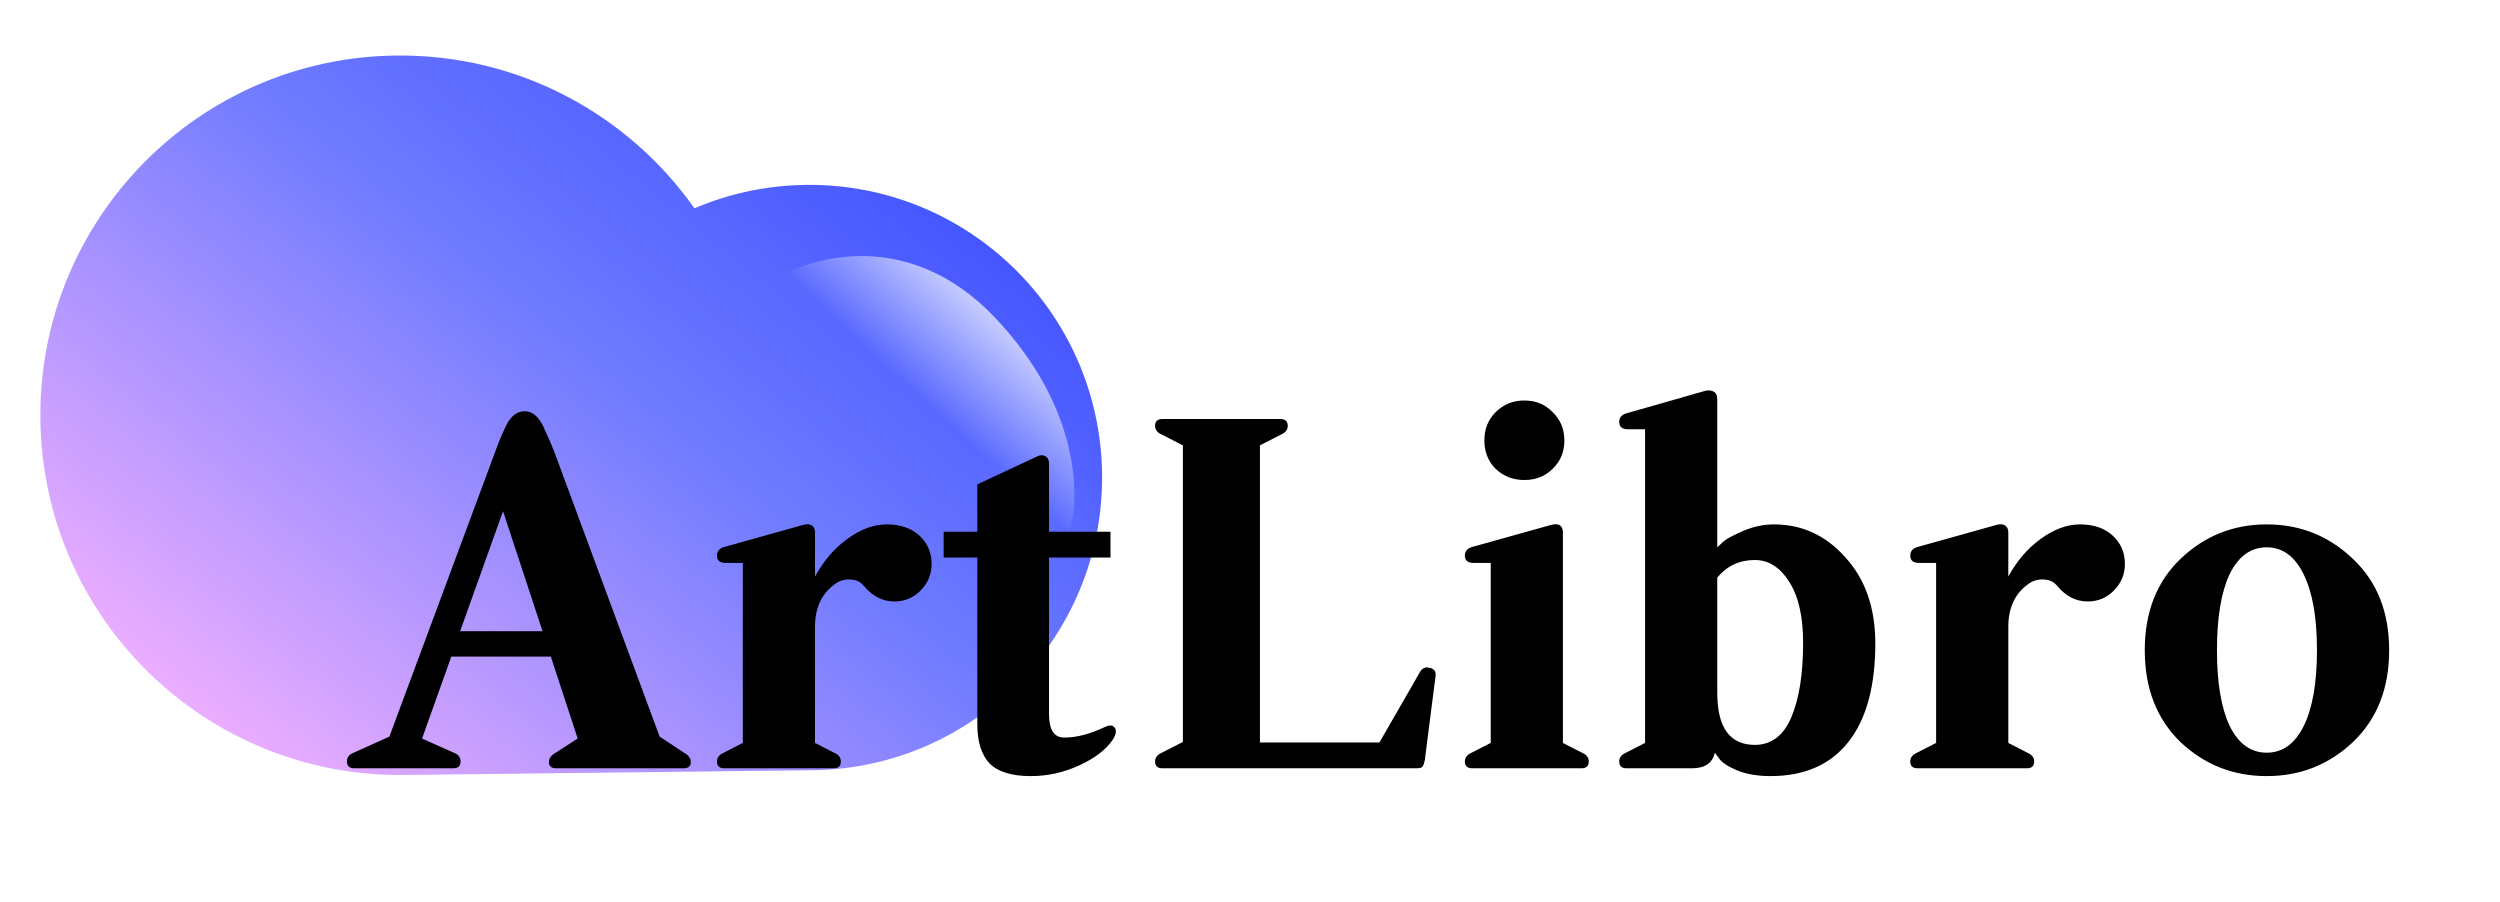 <svg width="205" height="74" viewBox="0 0 205 74" fill="none" xmlns="http://www.w3.org/2000/svg">
<g opacity="0.75" filter="url(#filter0_diiii_287_4602)">
<path fill-rule="evenodd" clip-rule="evenodd" d="M35.656 65.54C35.49 65.545 35.323 65.548 35.156 65.55C18.865 65.741 5.503 52.689 5.312 36.398C5.122 20.106 18.174 6.745 34.465 6.554C44.563 6.436 53.536 11.406 58.944 19.082C61.755 17.88 64.844 17.199 68.091 17.161C81.345 17.006 92.216 27.624 92.371 40.878C92.526 54.132 81.908 65.002 68.654 65.157L68.654 65.157L35.656 65.544L35.656 65.54Z" fill="url(#paint0_linear_287_4602)"/>
</g>
<path d="M81.627 26.084C74.625 18.67 66.504 20.963 63.319 23.037L87.674 43.654C88.576 40.886 88.63 33.498 81.627 26.084Z" fill="url(#paint1_linear_287_4602)"/>
<path d="M56.649 62.48C56.649 62.827 56.449 63 56.049 63H45.609C45.209 63 45.009 62.827 45.009 62.48C45.009 62.187 45.196 61.933 45.569 61.72L47.369 60.56L45.169 53.84H37.009L34.609 60.56L37.209 61.72C37.583 61.853 37.769 62.093 37.769 62.44C37.769 62.813 37.569 63 37.169 63H29.049C28.649 63 28.449 62.813 28.449 62.44C28.449 62.093 28.636 61.853 29.009 61.72L31.929 60.4L40.609 37.04C40.876 36.293 41.169 35.587 41.489 34.92C41.889 34.12 42.396 33.72 43.009 33.72C43.623 33.72 44.129 34.12 44.529 34.92C44.956 35.853 45.263 36.56 45.449 37.04L54.089 60.4L56.089 61.72C56.463 61.933 56.649 62.187 56.649 62.48ZM37.729 51.76H44.489L41.249 41.92L37.729 51.76ZM72.711 43C73.831 43 74.724 43.307 75.391 43.92C76.057 44.533 76.391 45.307 76.391 46.24C76.391 47.093 76.084 47.827 75.471 48.44C74.884 49.027 74.177 49.32 73.351 49.32C72.391 49.32 71.564 48.907 70.871 48.08C70.577 47.707 70.191 47.52 69.711 47.52C69.231 47.493 68.804 47.627 68.431 47.92C67.364 48.693 66.831 49.853 66.831 51.4V60.92L68.391 61.72C68.764 61.88 68.951 62.12 68.951 62.44C68.951 62.813 68.751 63 68.351 63H59.391C58.991 63 58.791 62.813 58.791 62.44C58.791 62.12 58.977 61.88 59.351 61.72L60.911 60.92V46.16H59.511C59.031 46.16 58.791 45.96 58.791 45.56C58.791 45.187 59.004 44.947 59.431 44.84L65.871 43.04C66.137 42.96 66.364 42.973 66.551 43.08C66.737 43.187 66.831 43.387 66.831 43.68V47.28C67.524 46 68.404 44.973 69.471 44.2C70.564 43.4 71.644 43 72.711 43ZM91.34 59.6C91.58 59.813 91.553 60.16 91.26 60.64C90.7 61.467 89.78 62.173 88.5 62.76C87.22 63.347 85.9 63.64 84.54 63.64C82.966 63.64 81.833 63.293 81.14 62.6C80.473 61.88 80.14 60.813 80.14 59.4V45.72H77.38V43.6H80.14V39.72L85.02 37.44C85.26 37.307 85.487 37.293 85.7 37.4C85.913 37.507 86.02 37.72 86.02 38.04V43.6H91.06V45.72H86.02V58.56C86.02 59.84 86.433 60.48 87.26 60.48C88.273 60.48 89.367 60.2 90.54 59.64C90.913 59.453 91.18 59.44 91.34 59.6ZM117.275 54.76C117.622 54.867 117.769 55.093 117.715 55.44L116.835 62.32C116.782 62.587 116.715 62.773 116.635 62.88C116.555 62.96 116.395 63 116.155 63H95.316C94.915 63 94.716 62.813 94.716 62.44C94.716 62.12 94.902 61.88 95.275 61.72L96.996 60.84V36.52L95.275 35.64C94.902 35.48 94.716 35.24 94.716 34.92C94.716 34.547 94.915 34.36 95.316 34.36H104.995C105.395 34.36 105.595 34.547 105.595 34.92C105.595 35.24 105.409 35.48 105.035 35.64L103.315 36.52V60.88H113.115L116.475 55.04C116.609 54.827 116.809 54.72 117.075 54.72L117.155 54.76C117.209 54.76 117.249 54.76 117.275 54.76ZM129.719 61.72C130.092 61.88 130.279 62.12 130.279 62.44C130.279 62.813 130.079 63 129.679 63H120.719C120.319 63 120.119 62.813 120.119 62.44C120.119 62.12 120.306 61.88 120.679 61.72L122.239 60.92V46.16H120.839C120.359 46.16 120.119 45.96 120.119 45.56C120.119 45.187 120.332 44.947 120.759 44.84L127.199 43.04C127.839 42.88 128.159 43.093 128.159 43.68V60.92L129.719 61.72ZM127.319 38.44C126.706 39.053 125.932 39.36 124.999 39.36C124.066 39.36 123.279 39.053 122.639 38.44C122.026 37.827 121.719 37.053 121.719 36.12C121.719 35.187 122.026 34.413 122.639 33.8C123.279 33.16 124.066 32.84 124.999 32.84C125.932 32.84 126.706 33.16 127.319 33.8C127.959 34.413 128.279 35.187 128.279 36.12C128.279 37.053 127.959 37.827 127.319 38.44ZM145.455 43C147.775 43 149.735 43.907 151.335 45.72C152.962 47.507 153.775 49.853 153.775 52.76C153.775 56.307 153.028 59.013 151.535 60.88C150.068 62.72 147.948 63.64 145.175 63.64C144.108 63.64 143.188 63.48 142.415 63.16C141.668 62.84 141.188 62.52 140.975 62.2L140.615 61.72C140.428 62.573 139.802 63 138.735 63H133.375C132.975 63 132.775 62.813 132.775 62.44C132.775 62.12 132.962 61.88 133.335 61.72L134.895 60.92V35.2H133.495C133.015 35.2 132.775 35 132.775 34.6C132.775 34.227 132.988 33.987 133.415 33.88L139.855 32.04C140.122 31.987 140.348 32.013 140.535 32.12C140.722 32.227 140.815 32.427 140.815 32.72V44.88C140.948 44.747 141.135 44.573 141.375 44.36C141.642 44.147 142.175 43.867 142.975 43.52C143.802 43.173 144.628 43 145.455 43ZM143.895 61.08C145.255 61.08 146.255 60.32 146.895 58.8C147.535 57.28 147.855 55.253 147.855 52.72C147.855 50.533 147.468 48.853 146.695 47.68C145.948 46.507 145.015 45.92 143.895 45.92C142.642 45.92 141.615 46.4 140.815 47.36V56.8C140.815 59.653 141.842 61.08 143.895 61.08ZM170.562 43C171.682 43 172.576 43.307 173.242 43.92C173.909 44.533 174.242 45.307 174.242 46.24C174.242 47.093 173.936 47.827 173.322 48.44C172.736 49.027 172.029 49.32 171.202 49.32C170.242 49.32 169.416 48.907 168.722 48.08C168.429 47.707 168.042 47.52 167.562 47.52C167.082 47.493 166.656 47.627 166.282 47.92C165.216 48.693 164.682 49.853 164.682 51.4V60.92L166.242 61.72C166.616 61.88 166.802 62.12 166.802 62.44C166.802 62.813 166.602 63 166.202 63H157.242C156.842 63 156.642 62.813 156.642 62.44C156.642 62.12 156.829 61.88 157.202 61.72L158.762 60.92V46.16H157.362C156.882 46.16 156.642 45.96 156.642 45.56C156.642 45.187 156.856 44.947 157.282 44.84L163.722 43.04C163.989 42.96 164.216 42.973 164.402 43.08C164.589 43.187 164.682 43.387 164.682 43.68V47.28C165.376 46 166.256 44.973 167.322 44.2C168.416 43.4 169.496 43 170.562 43ZM178.791 45.84C180.765 43.947 183.125 43 185.871 43C188.618 43 190.978 43.947 192.951 45.84C194.925 47.707 195.911 50.2 195.911 53.32C195.911 56.44 194.925 58.947 192.951 60.84C190.978 62.707 188.618 63.64 185.871 63.64C183.125 63.64 180.765 62.707 178.791 60.84C176.845 58.947 175.871 56.44 175.871 53.32C175.871 50.2 176.845 47.707 178.791 45.84ZM182.831 59.52C183.551 60.987 184.565 61.72 185.871 61.72C187.178 61.72 188.191 60.987 188.911 59.52C189.631 58.053 189.991 55.987 189.991 53.32C189.991 50.653 189.631 48.587 188.911 47.12C188.191 45.627 187.178 44.88 185.871 44.88C184.565 44.88 183.551 45.613 182.831 47.08C182.138 48.547 181.791 50.627 181.791 53.32C181.791 55.987 182.138 58.053 182.831 59.52Z" fill="black"/>
<defs>
<filter id="filter0_diiii_287_4602" x="1.311" y="1.552" width="95.062" height="72" filterUnits="userSpaceOnUse" color-interpolation-filters="sRGB">
<feFlood flood-opacity="0" result="BackgroundImageFix"/>
<feColorMatrix in="SourceAlpha" type="matrix" values="0 0 0 0 0 0 0 0 0 0 0 0 0 0 0 0 0 0 127 0" result="hardAlpha"/>
<feOffset dy="4"/>
<feGaussianBlur stdDeviation="2"/>
<feComposite in2="hardAlpha" operator="out"/>
<feColorMatrix type="matrix" values="0 0 0 0 0 0 0 0 0 0 0 0 0 0 0 0 0 0 0.25 0"/>
<feBlend mode="normal" in2="BackgroundImageFix" result="effect1_dropShadow_287_4602"/>
<feBlend mode="normal" in="SourceGraphic" in2="effect1_dropShadow_287_4602" result="shape"/>
<feColorMatrix in="SourceAlpha" type="matrix" values="0 0 0 0 0 0 0 0 0 0 0 0 0 0 0 0 0 0 127 0" result="hardAlpha"/>
<feOffset dx="-2"/>
<feGaussianBlur stdDeviation="2"/>
<feComposite in2="hardAlpha" operator="arithmetic" k2="-1" k3="1"/>
<feColorMatrix type="matrix" values="0 0 0 0 0.959 0 0 0 0 0.959 0 0 0 0 0.959 0 0 0 0.8 0"/>
<feBlend mode="plus-lighter" in2="shape" result="effect2_innerShadow_287_4602"/>
<feColorMatrix in="SourceAlpha" type="matrix" values="0 0 0 0 0 0 0 0 0 0 0 0 0 0 0 0 0 0 127 0" result="hardAlpha"/>
<feOffset dx="2" dy="1"/>
<feGaussianBlur stdDeviation="2.5"/>
<feComposite in2="hardAlpha" operator="arithmetic" k2="-1" k3="1"/>
<feColorMatrix type="matrix" values="0 0 0 0 1 0 0 0 0 1 0 0 0 0 1 0 0 0 0.25 0"/>
<feBlend mode="lighten" in2="effect2_innerShadow_287_4602" result="effect3_innerShadow_287_4602"/>
<feColorMatrix in="SourceAlpha" type="matrix" values="0 0 0 0 0 0 0 0 0 0 0 0 0 0 0 0 0 0 127 0" result="hardAlpha"/>
<feOffset dx="-2" dy="-6"/>
<feGaussianBlur stdDeviation="2.5"/>
<feComposite in2="hardAlpha" operator="arithmetic" k2="-1" k3="1"/>
<feColorMatrix type="matrix" values="0 0 0 0 0.255 0 0 0 0 0.192 0 0 0 0 0.302 0 0 0 0.2 0"/>
<feBlend mode="darken" in2="effect3_innerShadow_287_4602" result="effect4_innerShadow_287_4602"/>
<feColorMatrix in="SourceAlpha" type="matrix" values="0 0 0 0 0 0 0 0 0 0 0 0 0 0 0 0 0 0 127 0" result="hardAlpha"/>
<feOffset dy="-1"/>
<feGaussianBlur stdDeviation="5"/>
<feComposite in2="hardAlpha" operator="arithmetic" k2="-1" k3="1"/>
<feColorMatrix type="matrix" values="0 0 0 0 0.835 0 0 0 0 0.788 0 0 0 0 0.875 0 0 0 0.3 0"/>
<feBlend mode="darken" in2="effect4_innerShadow_287_4602" result="effect5_innerShadow_287_4602"/>
</filter>
<linearGradient id="paint0_linear_287_4602" x1="77.222" y1="6.053" x2="25.218" y2="69.664" gradientUnits="userSpaceOnUse">
<stop offset="0.061" stop-color="#0017FF"/>
<stop offset="0.444" stop-color="#3E4FFF"/>
<stop offset="1" stop-color="#EF96FF"/>
</linearGradient>
<linearGradient id="paint1_linear_287_4602" x1="83.961" y1="16.245" x2="71.825" y2="29.273" gradientUnits="userSpaceOnUse">
<stop stop-color="white"/>
<stop offset="0.23" stop-color="white"/>
<stop offset="1" stop-color="#5969FF"/>
</linearGradient>
</defs>
</svg>
